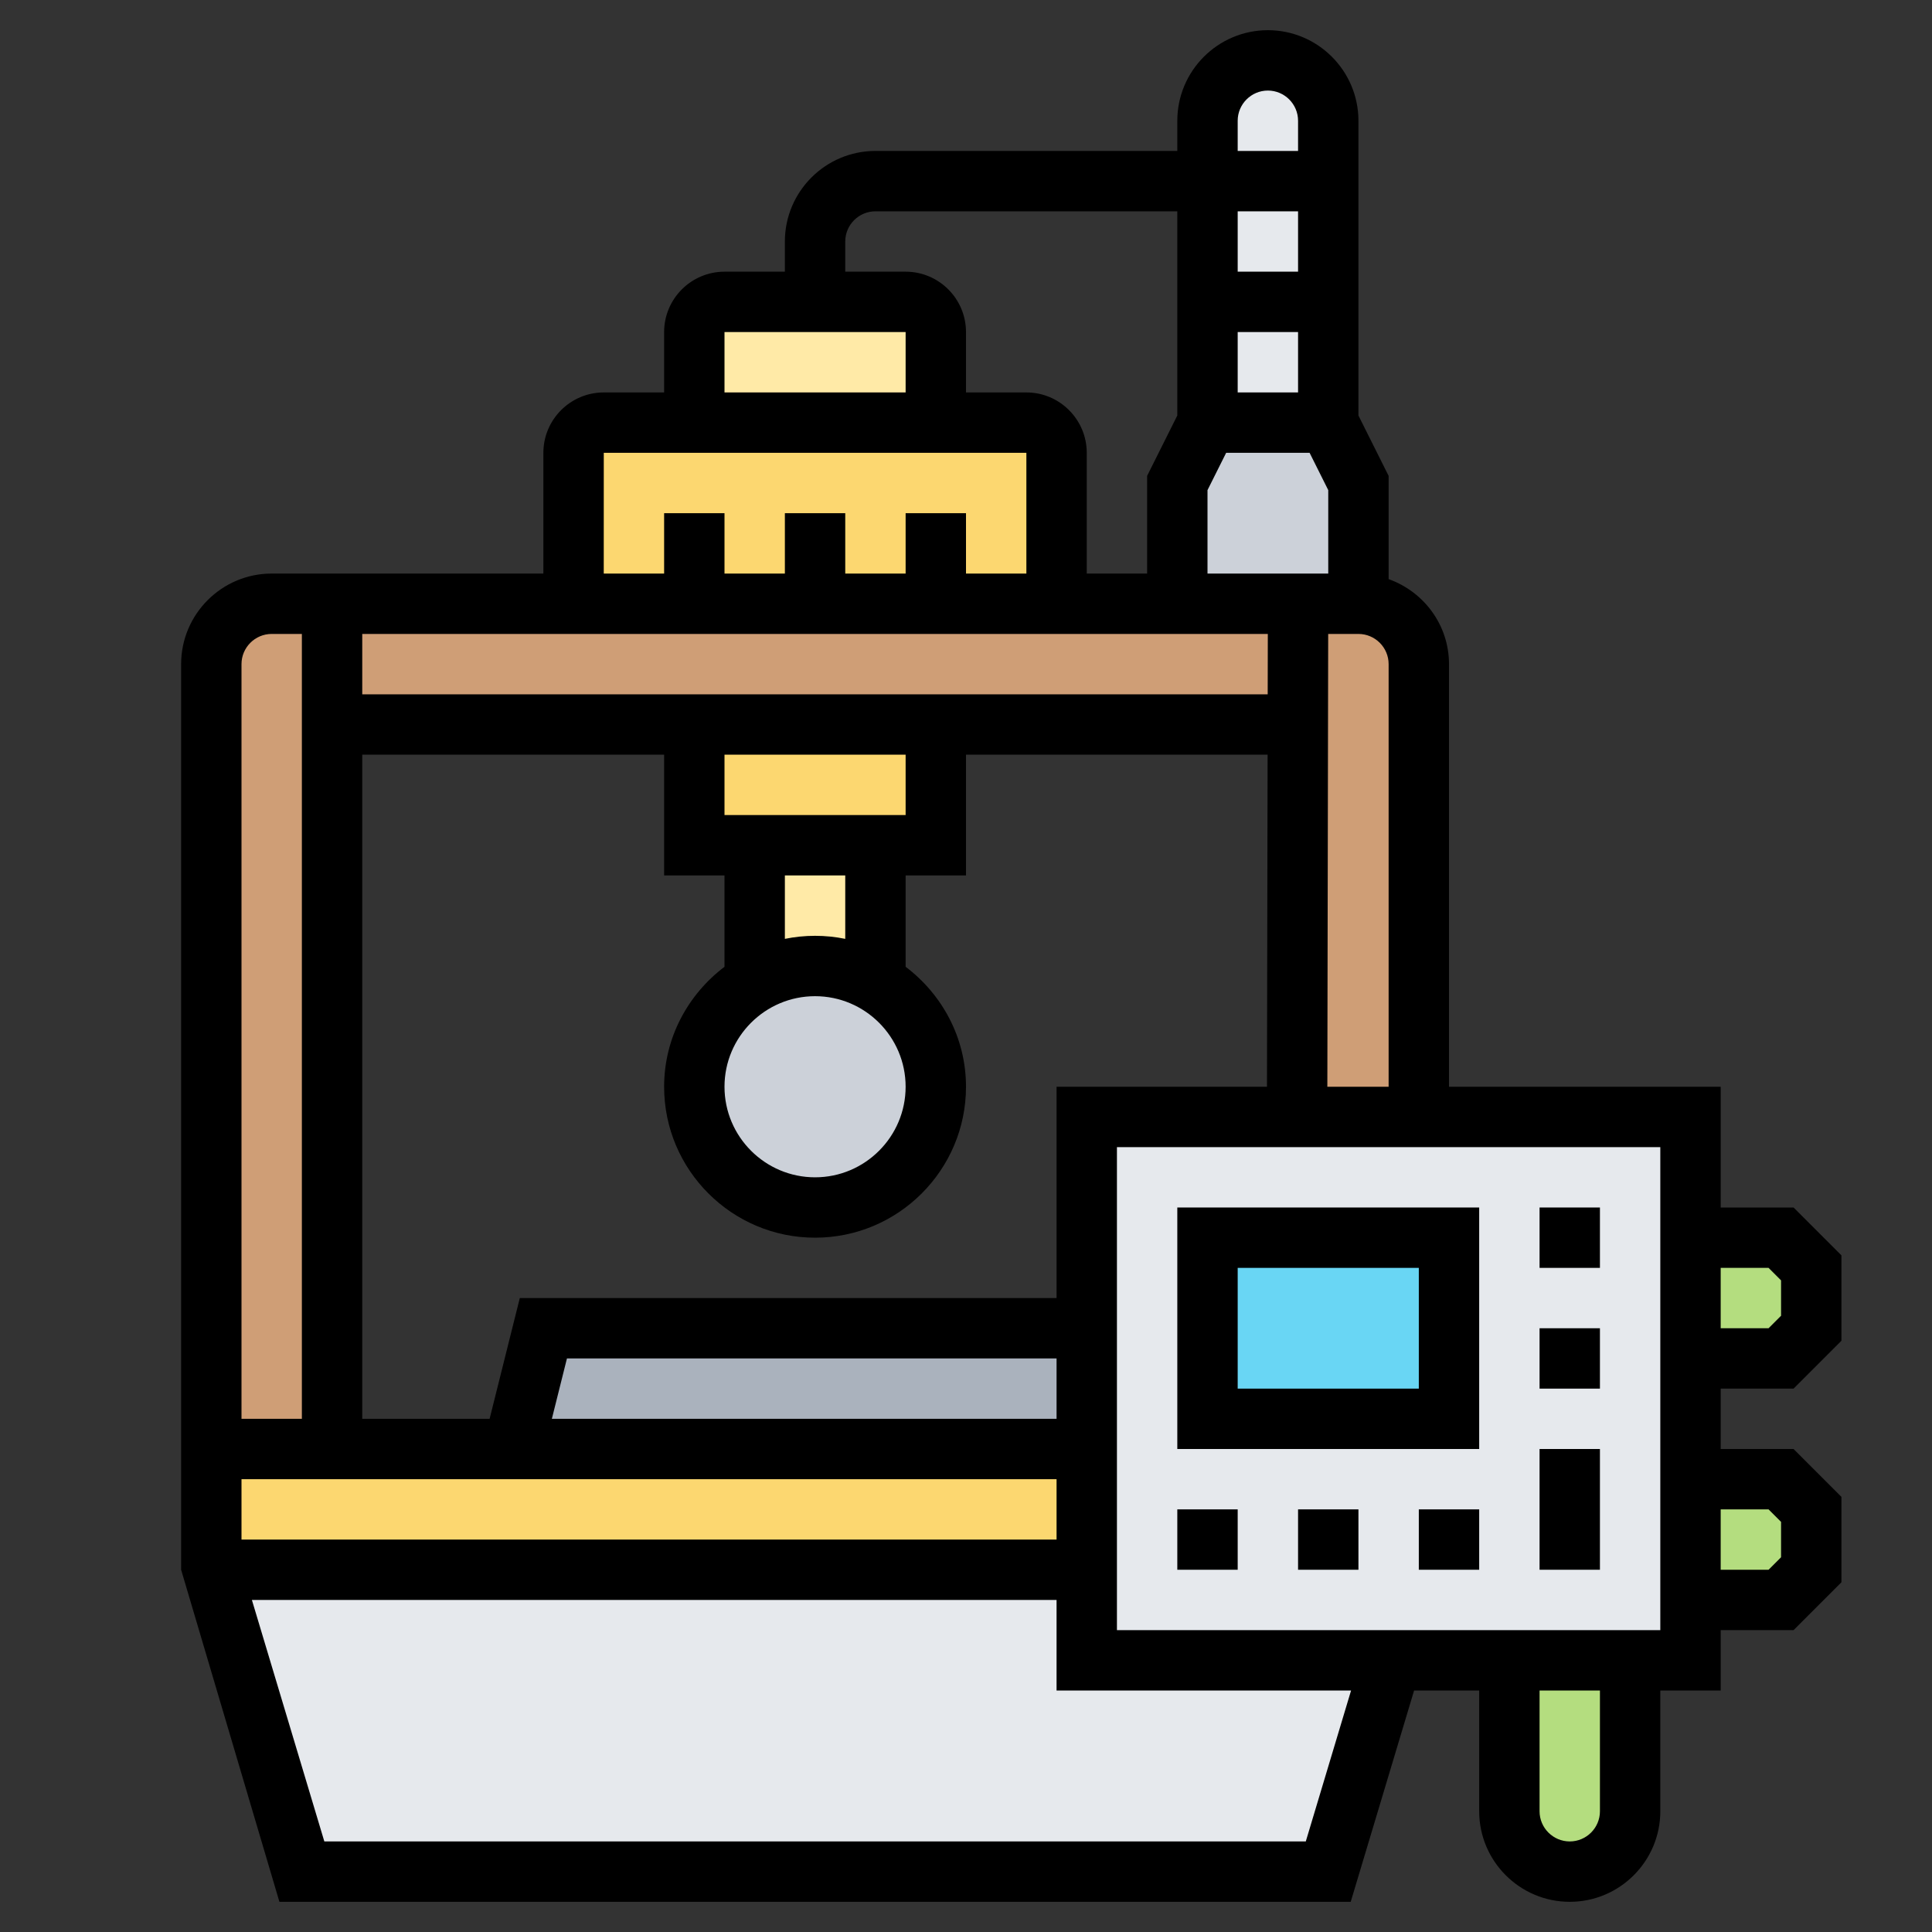 <svg id="_x33_0" enable-background="new 0 0 64 64" height="512" viewBox="0 0 64 64" width="512" xmlns="http://www.w3.org/2000/svg"><rect x="0" y="0" width="64" height="64" fill="#333333" stroke="none"/><path d="m46.1 55-2.1 7h-34l-3-10h29v3z" fill="#e6e9ed"/><path d="m45 20c1.1 0 2 .9 2 2v15h-4.03l.02-13 .01-4z" fill="#cf9e76"/><path d="m36 48v4h-29v-4h4 6z" fill="#fcd770"/><path d="m11 24v24h-4v-26c0-1.1.9-2 2-2h2z" fill="#cf9e76"/><path d="m43 20-.01 4h-11.99-8-12v-4h8 4 4 4 4 4z" fill="#cf9e76"/><path d="m31 11v3h-8v-3c0-.55.45-1 1-1h3 3c.55 0 1 .45 1 1z" fill="#ffeaa7"/><path d="m31 14h3c.55 0 1 .45 1 1v5h-4-4-4-4v-5c0-.55.45-1 1-1h3z" fill="#fcd770"/><path d="m36 44v4h-19l1-4z" fill="#aab2bd"/><path d="m29 28v4.54c-.59-.34-1.27-.54-2-.54s-1.41.2-2 .54v-4.54z" fill="#ffeaa7"/><path d="m31 24v4h-2-4-2v-4z" fill="#fcd770"/><path d="m29 32.54c1.2.69 2 1.98 2 3.46 0 2.21-1.79 4-4 4s-4-1.79-4-4c0-1.48.8-2.77 2-3.46.59-.34 1.27-.54 2-.54s1.41.2 2 .54z" fill="#ccd1d9"/><path d="m43.41 2.59c-.36-.37-.86-.59-1.41-.59-1.1 0-2 .9-2 2v10h4v-10c0-.55-.22-1.05-.59-1.41z" fill="#e6e9ed"/><path d="m45 16v4h-2-4v-4l1-2h4z" fill="#ccd1d9"/><g fill="#b4dd7f"><path d="m60 42v2c-.39.39-.61.61-1 1h-3v-4h3z"/><path d="m60 50v2c-.39.39-.61.61-1 1h-3v-4h3z"/><path d="m54 55v5c0 .55-.22 1.05-.59 1.41-.36.37-.86.59-1.41.59-1.1 0-2-.9-2-2v-5z"/></g><path d="m56 53v2h-2-4-3.9-10.1v-3-4-4-7h6.97 4.03 9v4 4 4z" fill="#e6e9ed"/><path d="m40 41h8v6h-8z" fill="#69d6f4"/><path d="m49 40h-10v8h10zm-2 6h-6v-4h6z"/><path d="m39 50h2v2h-2z"/><path d="m43 50h2v2h-2z"/><path d="m47 50h2v2h-2z"/><path d="m51 48h2v4h-2z"/><path d="m59.414 46 1.586-1.586v-2.828l-1.586-1.586h-2.414v-4h-9v-14c0-1.302-.839-2.402-2-2.816v-3.42l-1-2v-9.764c0-1.654-1.346-3-3-3s-3 1.346-3 3v1h-10c-1.654 0-3 1.346-3 3v1h-2c-1.103 0-2 .897-2 2v2h-1.999c-1.103 0-2.001.897-2.001 2v4h-9c-1.654 0-3 1.346-3 3v30l3.256 11h35.488l2.1-7h2.156v4c0 1.654 1.346 3 3 3s3-1.346 3-3v-4h2v-2h2.414l1.586-1.586v-2.828l-1.586-1.586h-2.414v-2zm-.828-4 .414.414v1.172l-.414.414h-1.586v-2zm-14.616-6 .028-15h1.002c.551 0 1 .449 1 1v14zm-8.97 15h-27v-2h27zm6.998-30-.004 2h-29.994v-2zm-.998-8v-2h2v2zm2-4h-2v-2h2zm-2.382 6h2.764l.618 1.236v2.764h-4v-2.764zm-13.618 18c1.654 0 3 1.346 3 3s-1.346 3-3 3-3-1.346-3-3 1.346-3 3-3zm0-2c-.342 0-.677.035-1 .101v-2.101h2v2.101c-.323-.066-.658-.101-1-.101zm-3-4v-2h6v2zm11 20h-16.719l.5-2h16.219zm0-11v7h-17.781l-1 4h-4.219v-22h10v4h2v3.026c-1.207.914-2 2.348-2 3.974 0 2.757 2.243 5 5 5s5-2.243 5-5c0-1.627-.793-3.061-2-3.974v-3.026h2v-4h9.991l-.021 11zm6-32c0-.551.449-1 1-1s1 .449 1 1v1h-2zm-13 4c0-.551.449-1 1-1h10v6.764l-1 2v3.236h-2v-4c0-1.103-.898-2-2.001-2h-1.999v-2c0-1.103-.897-2-2-2h-2zm-4 3h6v2h-6zm-3.999 4h13.999v4h-2v-2h-2v2h-2v-2h-2v2h-2v-2h-2v2h-2zm-11.001 6h1v26h-2v-25c0-.551.449-1 1-1zm34.256 40h-32.512l-2.4-8h26.656v3h9.756zm9.744-1c0 .551-.449 1-1 1s-1-.449-1-1v-4h2zm2-6h-18v-16h18zm3.586-4 .414.414v1.172l-.414.414h-1.586v-2z"/><path d="m51 40h2v2h-2z"/><path d="m51 44h2v2h-2z"/></svg>